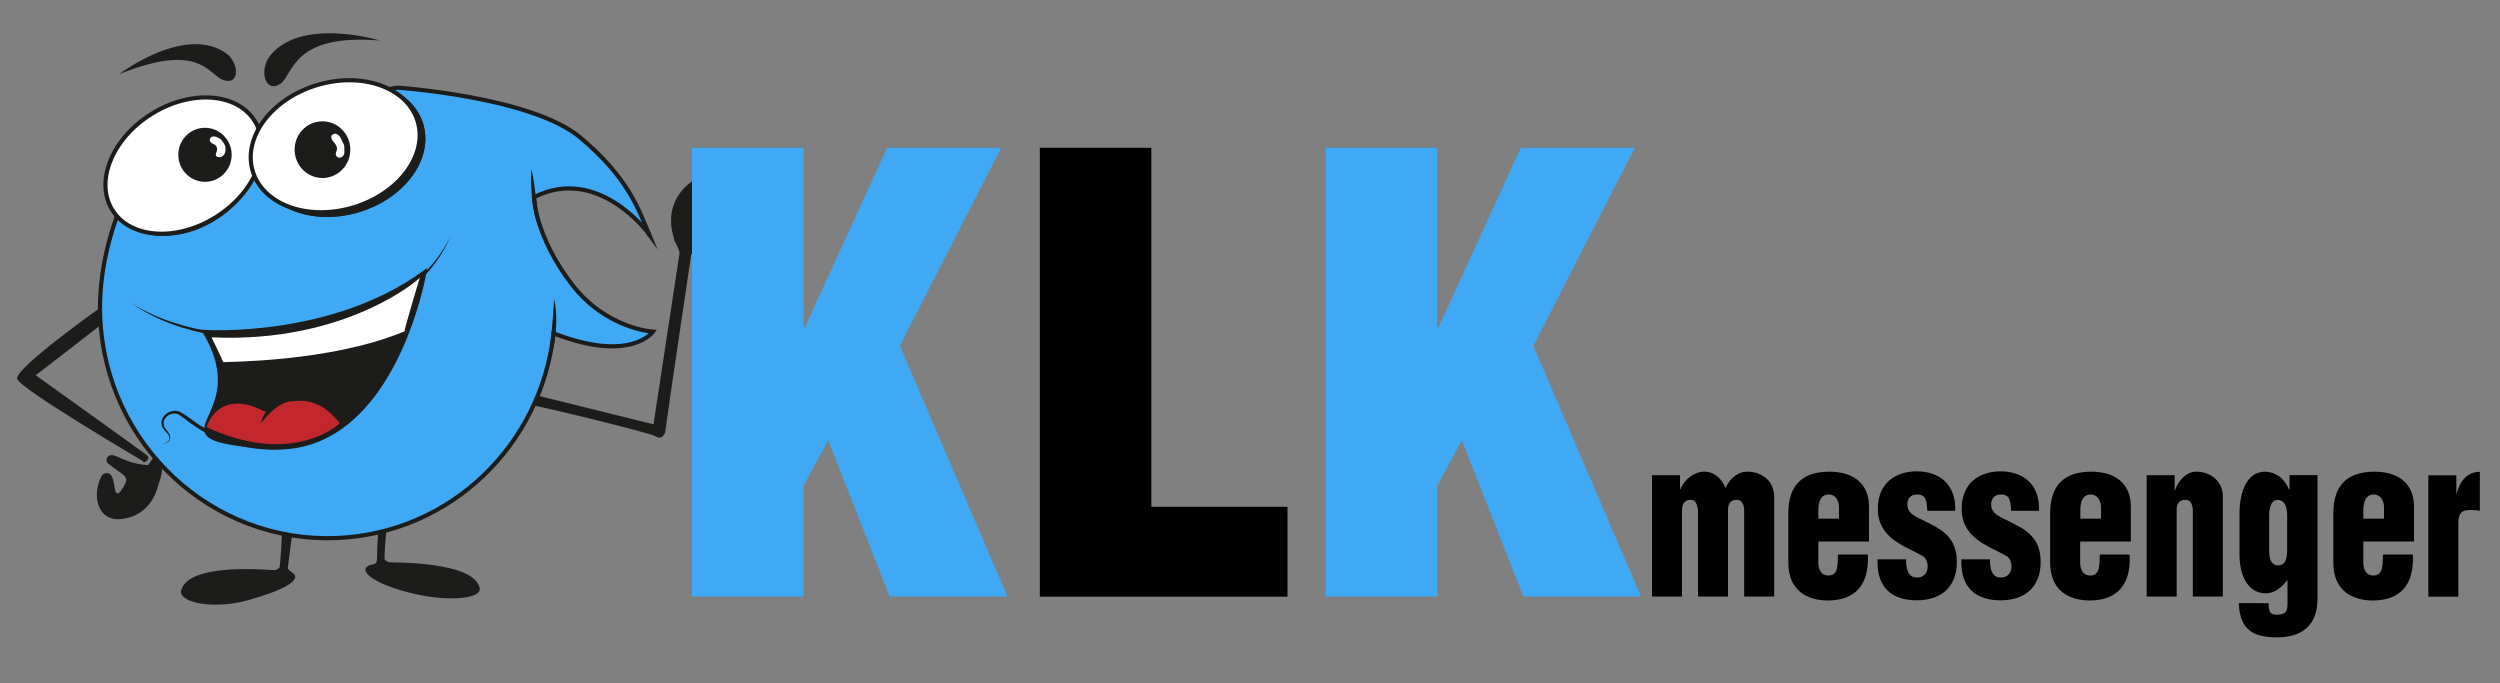 <?xml version="1.0" encoding="utf-8"?>
<!-- Generator: Adobe Illustrator 24.0.2, SVG Export Plug-In . SVG Version: 6.00 Build 0)  -->
<svg version="1.1" xmlns="http://www.w3.org/2000/svg" xmlns:xlink="http://www.w3.org/1999/xlink" x="0px" y="0px"
	 viewBox="0 0 150 41" style="enable-background:new 0 0 150 41;" xml:space="preserve">
<rect x="0" y="0" width="150" height="41" fill="#808080" stroke="none"/>
<style type="text/css">
	.st0{display:none;}
	.st1{display:inline;opacity:0.98;fill:#109FDC;stroke:#000000;stroke-width:0.25;stroke-miterlimit:10;}
	.st2{display:inline;fill:#FFFFFF;stroke:#000000;stroke-width:0.25;stroke-miterlimit:10;}
	.st3{display:inline;}
	
		.st4{display:inline;fill:#020202;stroke:#000000;stroke-width:0.25;stroke-linecap:round;stroke-linejoin:round;stroke-miterlimit:10;}
	.st5{display:inline;stroke:#000000;stroke-width:0.25;stroke-linejoin:round;stroke-miterlimit:10;}
	.st6{fill:#FFFFFF;}
	.st7{fill:#D85B5B;}
	.st8{display:inline;fill:none;stroke:#000000;stroke-width:0.25;stroke-miterlimit:10;}
	.st9{display:inline;fill:#FFFFFF;}
	.st10{display:inline;fill:none;}
	.st11{fill:#3BA5DD;}
	.st12{fill:url(#XMLID_9_);stroke:#1C1C1B;stroke-width:0.25;stroke-miterlimit:10;}
	.st13{fill:#82CDF2;stroke:#1C1C1B;stroke-width:0.25;stroke-miterlimit:10;}
	.st14{display:inline;fill:#1C1C1B;}
	.st15{display:inline;fill:#FFFFFF;stroke:#1C1C1B;stroke-width:0.25;stroke-miterlimit:10;}
	.st16{fill:#1C1C1B;}
	.st17{display:inline;fill:#1C1C1A;}
	.st18{fill:url(#XMLID_10_);stroke:#1C1C1B;stroke-width:0.25;stroke-miterlimit:10;}
	.st19{fill:#3FA9F5;stroke:#1C1C1B;stroke-width:0.25;stroke-miterlimit:10;}
	.st20{fill:#FFFFFF;stroke:#1C1C1B;stroke-width:0.25;stroke-miterlimit:10;}
	.st21{fill:#1C1C1A;}
	.st22{fill:#1C1C1A;stroke:#1C1C1A;stroke-width:0.25;stroke-miterlimit:10;}
	.st23{fill:#C1272D;}
	.st24{fill:#3FA9F5;}
</style>
<g id="Capa_2" class="st0">
	<path class="st1" d="M12.74,10.84c-8.02,1.8-8.27,9.06-8.27,9.06c0.88-1.67,3.72-2.81,3.72-2.81c-0.28,3.76-3.31,5.13-3.31,5.13
		c1.56,1.19,3.95-0.78,3.95-0.78c0.06,2.87,2.9,7.48,9.34,7.45c0,0,8.51-0.47,8.51-8.51c0-3.87-1.22-5.19-1.22-5.19
		s0.79-1.89-1.55-3.54c-2.34-1.64-3.98,0.44-3.98,0.44s-1.42-2.05-3.72-2.15C13.9,9.86,12.74,10.84,12.74,10.84z"/>
	<path class="st2" d="M19.93,14.86c0,0-1.04,1.19-3.46,1.13c-2.42-0.06-3.98-2.13-3.98-2.13s-0.85-2.35,1.02-3.47
		c0,0,2.36-0.86,3.88-0.22s2.32,1.65,2.54,1.92L19.93,14.86c0,0,1.04,1.32,3.02,1.47s2.5-1.14,2.5-1.14s0.4-1.12-0.31-2.28
		c-0.71-1.17-2.18-1.88-2.78-1.87c-0.6,0.01-1.86,0.25-2.43,0.94L19.93,14.86z"/>
	<ellipse class="st3" cx="16.52" cy="13.16" rx="1.35" ry="1.39"/>
	<ellipse class="st3" cx="22.7" cy="13.75" rx="1.15" ry="1.18"/>
	<path class="st4" d="M19.71,10.59c0,0,0.17-3.41-4.48-2.8C15.23,7.79,19.77,8.32,19.71,10.59z"/>
	<path class="st4" d="M20.81,10.44c0,0,0.84-2.56,3.78-0.94C24.59,9.51,21.4,8.75,20.81,10.44z"/>
	<path class="st4" d="M16.01,28.72v1.54c0,0-3.16,0.06-3.58,1.41c-0.42,1.35,4.1-1.2,4.1-1.2l-0.36-0.21l0-1.52L16.01,28.72z"/>
	<path class="st4" d="M19.26,28.84v1.54c0,0,3.16,0.06,3.58,1.41c0.42,1.35-4.1-1.2-4.1-1.2l0.36-0.21l0-1.52L19.26,28.84z"/>
	<path class="st5" d="M9.35,23.71c0,0-0.85,0.9-1.6,0.9c-0.75,0-0.8-0.52-1.61-0.45s-0.91,1.74-0.91,1.74s0.7-1.27,1.18-1.09
		s0.88,1.09,0.88,1.09S7.79,25.22,9.35,23.71z"/>
	<path class="st5" d="M26.65,20.29c0,0,1.2-0.3,1.56-0.96c0.36-0.66-0.07-0.96,0.39-1.62c0.46-0.67,1.96,0.05,1.96,0.05
		s-1.45-0.01-1.53,0.5c-0.08,0.51,0.53,1.3,0.53,1.3S28.73,19.66,26.65,20.29z"/>
	<g id="Uh_2_" class="st3">
		<path class="st6" d="M11.84,23.1c0.12,0,11.52,0,11.52,0l0.36-0.65l0.18-1.25l-2.14,0.36l-2.14,0.24h-2.55l-3.27-0.24l-2.38-0.36
			L11.84,23.1z"/>
		<path d="M13.86,25.17c0,0,2.2,0.95,2.43,0.89c0.24-0.06,2.26,0,2.26,0l1.43-0.24l1.31-0.48l1.19-0.83l0.71-0.89l0.12-0.53H12.07
			l0.61,1.07L13.86,25.17z"/>
		<rect x="12.14" y="22.86" width="11.16" height="0.48"/>
		<path class="st7" d="M14.16,25.34c0,0,3.55-3.99,7.22,0c-1.83,0.6-1.83,0.6-1.83,0.6h-2.54L14.16,25.34"/>
		<path d="M17.78,26.3c-1.85,0-4.35-0.45-5.74-2.6c-0.83-1.29-0.85-2.57-0.85-2.62l0-0.3l0.29,0.06c4.13,0.91,7.26,0.86,9.16,0.67
			c2.06-0.21,3.16-0.65,3.17-0.65l0.31-0.13l0.01,0.34c0,0.08,0.05,1.99-1.4,3.5C21.63,25.72,19.96,26.3,17.78,26.3z M11.69,21.38
			c0.06,0.43,0.23,1.26,0.76,2.08c1.02,1.57,2.81,2.37,5.33,2.37c2.04,0,3.6-0.53,4.61-1.59c0.97-1.01,1.2-2.24,1.25-2.82
			c-0.48,0.15-1.46,0.41-2.93,0.57C18.83,22.18,15.74,22.23,11.69,21.38z"/>
	</g>
	<path class="st8" d="M12.35,24.68c0,0,1.22,1.29,2.04,1.37"/>
	<path class="st9" d="M22.41,12.97c0.03-0.01,0.06-0.02,0.09-0.03c0.03-0.01,0.14-0.04,0.17-0.04c0.05,0,0.04,0,0.09,0
		c0.04,0,0.07,0,0.11,0c0.02,0,0.05,0,0.07,0c0.01,0,0.03,0,0.04,0c0.01,0,0.02,0.01,0.03,0.01c0.06,0.05,0.05,0.12-0.01,0.17
		c-0.05,0.05-0.13,0.08-0.21,0.11c-0.09,0.04-0.18,0.07-0.26,0.11c-0.15,0.06-0.31,0.12-0.48,0.12c-0.2,0-0.12-0.17-0.05-0.22
		C22.12,13.12,22.24,13.03,22.41,12.97z"/>
	<path class="st9" d="M16.1,12.22c0.03-0.01,0.06-0.02,0.09-0.03c0.03-0.01,0.14-0.04,0.17-0.04c0.05,0,0.04,0,0.09,0
		c0.04,0,0.07,0,0.11,0c0.02,0,0.05,0,0.07,0c0.01,0,0.03,0,0.04,0c0.01,0,0.02,0.01,0.03,0.01c0.06,0.05,0.05,0.12-0.01,0.17
		c-0.05,0.05-0.13,0.08-0.21,0.11c-0.09,0.04-0.18,0.07-0.26,0.11c-0.15,0.06-0.31,0.12-0.48,0.12c-0.2,0-0.12-0.17-0.05-0.22
		C15.82,12.37,15.94,12.28,16.1,12.22z"/>
</g>
<g id="Capa_3" class="st0">
	<path id="XMLID_4133_" class="st10" d="M19.13,20.09c-2.18-0.86-4.49-1.43-6.92-1.44c-0.03-0.05-0.06-0.11-0.09-0.16
		c0.45-0.63,0.88-1.28,1.36-1.88c0.95-1.21,2.15-1.82,3.74-1.61c1.16,0.15,2.27,0.36,3.21,1.13c0.36,0.29,0.41,0.58,0.18,1.01
		C20.1,18.08,19.65,19.05,19.13,20.09z"/>
	<path id="XMLID_4132_" class="st10" d="M20.36,21.54c-0.02,0.07-0.04,0.14-0.06,0.21c-2.96-1.15-6.07-1.02-9.15-1.17
		c0.05-0.69,0.37-1.05,0.87-0.97c2.01,0.34,4.02,0.66,6.01,1.08C18.84,20.86,19.59,21.25,20.36,21.54z"/>
	<path id="XMLID_4131_" class="st9" d="M11.16,20.57c3.08,0.15,6.2,0.02,9.15,1.17c0.02-0.07,0.04-0.14,0.06-0.21
		c-0.77-0.29-1.52-0.68-2.32-0.85c-1.99-0.42-4.01-0.74-6.01-1.08C11.53,19.52,11.21,19.88,11.16,20.57z"/>
	<path id="XMLID_4110_" class="st10" d="M19.13,20.09c-2.18-0.86-4.49-1.43-6.92-1.44c-0.03-0.05-0.06-0.11-0.09-0.16
		c0.45-0.63,0.88-1.28,1.36-1.88c0.95-1.21,2.15-1.82,3.74-1.61c1.16,0.15,2.27,0.36,3.21,1.13c0.36,0.29,0.41,0.58,0.18,1.01
		C20.1,18.08,19.65,19.05,19.13,20.09z"/>
	<path id="XMLID_4109_" class="st10" d="M20.36,21.54c-0.02,0.07-0.04,0.14-0.06,0.21c-2.96-1.15-6.07-1.02-9.15-1.17
		c0.05-0.69,0.37-1.05,0.87-0.97c2.01,0.34,4.02,0.66,6.01,1.08C18.84,20.86,19.59,21.25,20.36,21.54z"/>
	<g id="XMLID_4105_" class="st3">
		<path id="XMLID_4107_" class="st11" d="M18.08,14.58c-1.12-0.01-3.15-2.91-4.15-2.54l0,0c0,0-5.33,0.52-7.23,2.19
			c-1.9,1.66-2.29,3-2.65,3.93c0,0,1.93-2.82,4.55-1.6c0,0,0.02,1.54-1.42,3.52C5.88,21.88,4,22.05,4,22.05S4.92,23.29,7.99,22
			c0.62,4.41,4.35,7.84,8.91,7.89c5.04,0.07,9.17-4,9.24-9.08c0.02-1.72-0.49-3.59-1.33-5.16c-0.49-0.91-1.09-1.72-1.76-2.35
			C21.44,11.82,20.42,14.61,18.08,14.58z"/>
		
			<radialGradient id="XMLID_9_" cx="-1290.289" cy="31.554" r="13.875" gradientTransform="matrix(1 0.013 -0.013 1 1308.433 6.39)" gradientUnits="userSpaceOnUse">
			<stop  offset="0.097" style="stop-color:#8ECEE0"/>
			<stop  offset="0.504" style="stop-color:#8ECEE0"/>
			<stop  offset="0.935" style="stop-color:#2C4C97"/>
		</radialGradient>
		<path id="XMLID_4106_" class="st12" d="M4.05,18.15C4.05,18.15,4.05,18.16,4.05,18.15C4.05,18.15,4.05,18.15,4.05,18.15z"/>
	</g>
	<g id="XMLID_4102_" class="st3">
		<path id="XMLID_4103_" class="st13" d="M18.08,14.52c-1.12-0.01-2.51-2.49-4.15-2.54l0,0c0,0-5.33,0.52-7.23,2.19
			c-1.9,1.66-2.29,3-2.65,3.93c0,0,1.93-2.82,4.55-1.6c0,0,0.02,1.54-1.42,3.52C5.88,21.82,4,21.99,4,21.99s0.92,1.24,3.99-0.05
			c0.62,4.41,4.35,7.84,8.91,7.89c5.04,0.07,9.17-4,9.24-9.08c0.02-1.72-0.49-3.59-1.33-5.16c-0.49-0.91-1.09-1.72-1.76-2.35
			C21.44,11.76,20.42,14.55,18.08,14.52z"/>
	</g>
	
		<ellipse id="XMLID_4101_" transform="matrix(0.498 -0.867 0.867 0.498 -1.695 27.158)" class="st14" cx="22.62" cy="15.04" rx="2.56" ry="3.45"/>
	
		<ellipse id="XMLID_4100_" transform="matrix(0.498 -0.867 0.867 0.498 -1.559 27.069)" class="st15" cx="22.61" cy="14.88" rx="2.43" ry="3.36"/>
	
		<ellipse id="XMLID_4099_" transform="matrix(0.259 -0.966 0.966 0.259 -1.825 26.446)" class="st14" cx="16.32" cy="14.41" rx="2.72" ry="3.61"/>
	
		<ellipse id="XMLID_4098_" transform="matrix(0.259 -0.966 0.966 0.259 -1.825 26.446)" class="st14" cx="16.32" cy="14.41" rx="2.72" ry="3.61"/>
	<g id="XMLID_4095_" class="st3">
		<path class="st16" d="M7.92,20.78c0.16,0.88,0.25,1.72,0.37,2.61c-0.24-0.39-0.34-0.83-0.41-1.27
			C7.83,21.68,7.81,21.23,7.92,20.78z"/>
	</g>
	<g id="XMLID_4092_" class="st3">
		<path class="st16" d="M8.68,15.42c0.09,0.42,0.07,0.84,0.05,1.26c-0.06,0.41-0.1,0.86-0.36,1.22c0.04-0.21,0.04-0.42,0.06-0.62
			l0.05-0.62C8.53,16.24,8.56,15.83,8.68,15.42z"/>
	</g>
	
		<ellipse id="XMLID_4091_" transform="matrix(0.013 -1 1 0.013 6.667 36.398)" class="st14" cx="21.77" cy="14.82" rx="1.07" ry="1.07"/>
	
		<ellipse id="XMLID_4090_" transform="matrix(0.259 -0.966 0.966 0.259 -1.553 26.538)" class="st15" cx="16.52" cy="14.28" rx="2.55" ry="3.45"/>
	
		<ellipse id="XMLID_4089_" transform="matrix(0.013 -1 1 0.013 2.369 30.942)" class="st14" cx="16.86" cy="14.27" rx="1.13" ry="1.11"/>
	<path id="XMLID_4081_" class="st14" d="M18.71,29.74c0,0-0.07,1.42-0.03,1.46c0.05,0.04,0.11,0.1,0.2,0.11
		c0.09,0.01,3.43-0.02,3.63,1.15c0.08,0.48-1.31,0.66-2.68,0.15c-1.37-0.51-2.14-1.03-1.69-1.27c0.2-0.11,0.2-0.15,0.19-0.24
		c-0.01-0.09-0.03-1.31-0.03-1.31S18.51,29.76,18.71,29.74z"/>
	<path id="XMLID_4078_" class="st14" d="M14.85,29.57c0,0,0.13,1.81,0.09,1.84s-0.11,0.09-0.2,0.1c-0.09,0.01-3.37-0.07-3.6,1.01
		c-0.1,0.45,1.28,0.55,2.68,0.23c1.45-0.34,2.16-0.84,1.83-1.07c-0.18-0.12-0.32-0.05-0.37-0.19c-0.04-0.11,0.03-0.99-0.03-1.84
		C15.25,29.65,15.04,29.62,14.85,29.57z"/>
	<path id="XMLID_4066_" class="st14" d="M25.09,11.16c0,0-2.77-1.97-4.38-0.65c-0.45,0.45-0.41,1.23,0.2,1.01
		C21.52,11.31,21.78,9.94,25.09,11.16z"/>
	<path id="XMLID_4065_" class="st14" d="M14.61,10.13c0,0,3.25-1.09,4.5,0.58c0.39,0.65,0.07,1.38-0.46,1.02
		C18.11,11.37,18.12,9.74,14.61,10.13z"/>
	<path id="XMLID_4063_" class="st9" d="M17.63,14.18c0.04,0.04,0.07,0.14,0.03,0.19c-0.02,0.02-0.04,0.07-0.06,0.08
		c-0.03,0.02-0.09,0.01-0.12,0c-0.08-0.03-0.14-0.11-0.2-0.16c-0.06-0.05-0.12-0.08-0.2-0.09c-0.06,0-0.11,0.03-0.17,0.03
		c-0.08,0.01-0.14-0.03-0.16-0.11c-0.02-0.08,0.03-0.15,0.09-0.2c0.08-0.06,0.17-0.06,0.26-0.05c0.05,0.01,0.12,0,0.17,0.02
		c0.06,0.02,0.14,0.05,0.19,0.08C17.52,14.02,17.6,14.1,17.63,14.18"/>
	<path id="XMLID_4058_" class="st9" d="M22.05,14.51c0.02,0.04,0.04,0.05,0.04,0.1c0,0.05-0.01,0.08-0.05,0.12
		c-0.1,0.1-0.24-0.08-0.35-0.09c-0.08-0.01-0.17,0.05-0.21,0.11c-0.05,0.08-0.13,0.14-0.21,0.04c-0.03-0.04-0.05-0.08-0.05-0.13
		c0-0.07,0.01-0.1,0.04-0.15c0.04-0.07,0.15-0.14,0.23-0.17c0.08-0.02,0.17-0.02,0.25-0.02c0.07,0,0.13,0.04,0.19,0.09
		C21.97,14.43,22.03,14.46,22.05,14.51"/>
	<path id="XMLID_4057_" class="st17" d="M11.95,27.08c0,0,0.32,0.63,0.63,0.34c0.2-0.17,0.12-0.31,0.02-0.49
		c-0.42-0.8,0.29-0.41,0.29-0.42c0.06,0,1.43,1.22,1.65,0.38c0.06,0.02-0.16,0.04-0.59-0.62c-0.34-0.52-0.85-0.97-1.02-1.1
		c0,0-1.08-0.69-2.07-0.06c-1.03,0.66-1.21,1.56-1.09,1.94c0.13,0.42,0.61,0.81,0.61,0.81S10.63,25.99,11.95,27.08z"/>
	<g id="XMLID_973_" class="st3">
		<path id="XMLID_4028_" class="st16" d="M11,18.46c0.16-0.14,0.36-0.43,0.49-0.4c0.29,0.07,0.83,0.8,0.91,0.91
			c1.53,1.88,3.53,2.75,5.92,2.57c1.69-0.13,3.88-0.92,5.32-1.84c0.16-0.1-0.11-0.22-0.15-0.34c-0.01-0.05,0.05-0.12,0.15-0.13
			c0.37,0.15,0.58,0.56,0.76,0.99c-0.01,0.11-0.08,0.13-0.16,0.13c-0.14-0.14-0.2-0.35-0.34-0.49c-0.84,0.41-1.7,0.89-2.13,1.76
			c-0.13,0.26-0.41,0.44-0.61,0.66c-0.49,0.53-1.12,0.99-0.79,1.82c-0.8,0.02-1.54,0.28-2.27,0.37c-0.93,0.12-1.66-0.2-2.39-0.86
			c-1.56-1.38-2.78-2.99-3.81-4.78c-0.19-0.33-0.48-0.78-0.82-0.11C11.06,18.64,11.03,18.55,11,18.46z M13.42,20.48
			c0.54,0.9,1.09,1.64,2.16,1.89c1.67,0.4,3.3,0.64,4.92-0.15c0.54-0.26,1.04-0.55,1.33-1.32C18.87,22.24,16.1,22.31,13.42,20.48z"
			/>
		<path id="XMLID_3376_" class="st16" d="M17.83,25.07c-0.05,0.03-0.81,0.08-1.13,0.02c-0.43-0.08-0.86-0.33-0.87-0.33
			C16.21,25.34,16.93,25.5,17.83,25.07z"/>
		<path id="XMLID_3096_" class="st6" d="M21.84,20.9c-2.97,1.34-5.74,1.41-8.42-0.42c0.54,0.9,1.09,1.64,2.16,1.89
			c1.67,0.4,3.3,0.64,4.92-0.15C21.05,21.96,21.54,21.67,21.84,20.9z"/>
	</g>
	<path id="XMLID_974_" class="st17" d="M13.84,27.33l0.38-0.5c0,0,6.86,0.69,11.64-0.55c0.24-0.19,0.17-2.07-0.08-2.99
		c-0.01-0.1-0.02-0.62,0.26-1.07c0-0.04,1.05,3.68,0.73,4.39C26.4,27.42,20.32,28.79,13.84,27.33z"/>
	<path id="XMLID_975_" class="st17" d="M23.15,25.2l-0.28-0.53c0,0-10.59,2.72-13.84,2.21c-0.02,0.02-0.26-2.3-0.06-3.24
		c0.01-0.1-0.37-0.37-0.67-0.17c0-0.04-0.15,3.06,0.17,3.77C8.84,28.07,14.6,28.42,23.15,25.2z"/>
	<path id="XMLID_976_" class="st17" d="M24.29,26.46c0,0,0.83,0.79,0.3,0.77c-0.5,0.2-0.72,0.23-1.03-0.26
		c-0.13-0.2-0.63-0.43-0.26-1.07c-0.08-0.13,0-0.25-0.05-0.59c-0.14-0.25-0.33-0.15-0.33-0.15l-0.11-0.47c0,0,2.3-1,3.18,0.02
		c0.9,1.04,0.78,1.47,0.61,1.89c-0.18,0.46-0.76,0.85-0.76,0.85S25.41,25.46,24.29,26.46z"/>
</g>
<g id="Capa_4">
	<path id="XMLID_4851_" class="st16" d="M2.14,22.51c-0.02-0.01,6.67,4.78,6.67,4.8c0.28,0.22-0.21,0.56-0.23,0.36
		c-0.12-0.08-7.39-4.34-7.55-4.94c-0.17-0.63,5.16-4.4,5.16-4.39l-0.09,1.11C6.11,19.45,2.16,22.52,2.14,22.51z"/>
	<path id="XMLID_4799_" class="st16" d="M9.54,28.97c-0.08,0.22-0.37,1.94-2.23,2.17c-1.51,0.18-1.83-1.51-1.18-2.64
		c0,0,0.14-0.14,0.34-0.11c0.55,0.08,0.25,1.71,0.78,1.07c0.64-0.93,0.3-0.8-0.78-1.66c-0.17-0.13-0.09-0.66,0.47-0.44
		c0.4,0.15,0.92,0.48,1.93,0.55c0.05,0,0.33-0.49,0.37-0.5C9.81,27.76,9.82,28.19,9.54,28.97z"/>
	<g id="XMLID_4857_">
		<g id="XMLID_4881_">
			<path id="XMLID_4883_" class="st11" d="M10.31,7.58C9.33,8.55,8.47,9.8,7.78,11.19c-1.19,2.4-1.88,5.24-1.77,7.83
				c0.32,7.65,6.69,13.58,14.22,13.26c6.82-0.29,12.25-5.6,12.98-12.28c4.66,1.81,5.97-0.1,5.97-0.1s-2.81-0.16-4.86-2.83
				c-2.24-2.92-2.28-5.24-2.28-5.24c3.87-1.96,6.89,2.2,6.89,2.2c-0.58-1.39-1.23-3.38-4.14-5.8c-2.92-2.42-10.91-2.97-10.91-2.97
				l0,0c-1.51-0.5-4.41,3.94-6.1,4.01C14.29,9.43,12.64,5.28,10.31,7.58z"/>
			
				<radialGradient id="XMLID_10_" cx="-1179.532" cy="235.46" r="16.015" gradientTransform="matrix(-1.296 0.055 0.055 1.304 -1522.916 -222.541)" gradientUnits="userSpaceOnUse">
				<stop  offset="0.097" style="stop-color:#8ECEE0"/>
				<stop  offset="0.504" style="stop-color:#8ECEE0"/>
				<stop  offset="0.935" style="stop-color:#2C4C97"/>
			</radialGradient>
			<path id="XMLID_4882_" class="st18" d="M38.94,14.03c0.01,0.01,0.01,0.01,0,0.01C38.94,14.04,38.94,14.04,38.94,14.03z"/>
		</g>
		<g id="XMLID_4877_">
			<path id="XMLID_4878_" class="st19" d="M10.31,7.58C9.33,8.55,8.47,9.8,7.78,11.19c-1.19,2.4-1.88,5.24-1.77,7.83
				c0.32,7.65,6.69,13.58,14.22,13.26c6.82-0.29,12.25-5.6,12.98-12.28c4.66,1.81,5.97-0.1,5.97-0.1s-2.81-0.16-4.86-2.83
				c-2.24-2.92-2.28-5.24-2.28-5.24c3.87-1.96,6.89,2.2,6.89,2.2c-0.58-1.39-1.23-3.38-4.14-5.8c-2.92-2.42-10.91-2.97-10.91-2.97
				l0,0c-2.45,0.16-4.41,3.94-6.1,4.01C14.29,9.43,12.64,5.28,10.31,7.58z"/>
		</g>
		
			<ellipse id="XMLID_4876_" transform="matrix(0.847 -0.532 0.532 0.847 -3.728 7.414)" class="st16" cx="11.02" cy="10.18" rx="4.82" ry="3.59"/>
		
			<ellipse id="XMLID_4875_" transform="matrix(0.847 -0.531 0.531 0.847 -3.596 7.368)" class="st20" cx="11.02" cy="9.94" rx="5.04" ry="3.65"/>
		
			<ellipse id="XMLID_4874_" transform="matrix(0.956 -0.293 0.293 0.956 -1.727 6.372)" class="st16" cx="20.42" cy="8.95" rx="5.2" ry="3.95"/>
		
			<ellipse id="XMLID_4873_" transform="matrix(0.956 -0.293 0.293 0.956 -1.727 6.372)" class="st16" cx="20.42" cy="8.95" rx="5.2" ry="3.95"/>
		<g id="XMLID_4870_">
			<path class="st16" d="M32.88,21.9c0.19-1.32,0.27-2.61,0.37-3.95c0.15,0.66,0.14,1.33,0.1,2C33.27,20.61,33.16,21.29,32.88,21.9z
				"/>
		</g>
		<g id="XMLID_4867_">
			<path class="st16" d="M31.89,10.13c0.14,0.62,0.2,1.25,0.29,1.87l0.11,0.93c0.05,0.31,0.08,0.62,0.17,0.92
				c-0.35-0.55-0.43-1.2-0.53-1.82C31.88,11.39,31.83,10.76,31.89,10.13z"/>
		</g>
		
			<ellipse id="XMLID_4866_" transform="matrix(1 -0.028 0.028 1 -0.251 0.342)" class="st16" cx="12.29" cy="9.29" rx="1.6" ry="1.62"/>
		
			<ellipse id="XMLID_4865_" transform="matrix(0.956 -0.292 0.292 0.956 -1.684 6.266)" class="st20" cx="20.12" cy="8.77" rx="5.17" ry="3.83"/>
		
			<ellipse id="XMLID_4864_" transform="matrix(1 -0.032 0.032 1 -0.279 0.628)" class="st16" cx="19.34" cy="8.97" rx="1.67" ry="1.7"/>
		<path id="XMLID_4863_" class="st16" d="M16.92,32.01c0,0-0.09,2.02-0.17,2.07c-0.07,0.05-0.18,0.13-0.31,0.13
			c-0.14,0.01-5.11-0.51-5.57,1.21c-0.19,0.71,1.86,1.18,3.98,0.6s3.33-1.24,2.69-1.66c-0.28-0.19-0.28-0.25-0.26-0.38
			c0.02-0.14,0.24-1.86,0.24-1.86S17.21,32.08,16.92,32.01z"/>
		<path id="XMLID_4862_" class="st16" d="M23.18,31.83c0,0-0.16,1.71-0.09,1.76s0.16,0.13,0.3,0.15c0.13,0.02,5.05-0.08,5.39,1.54
			c0.14,0.67-1.92,0.83-4.01,0.33c-2.16-0.51-3.22-1.28-2.73-1.62c0.26-0.19,0.48-0.07,0.55-0.28c0.06-0.17,0-0.48,0.1-1.75
			C22.68,31.95,22.88,31.9,23.18,31.83z"/>
		<path id="XMLID_4861_" class="st16" d="M7.15,4.45c0,0,4.05-3.09,6.53-1.17c0.69,0.66,0.66,1.83-0.26,1.53
			C12.5,4.51,12.05,2.47,7.15,4.45z"/>
		<path id="XMLID_4860_" class="st16" d="M22.79,2.43c0,0-4.91-1.5-6.7,1.07c-0.55,1-0.05,2.08,0.74,1.52S17.52,2,22.79,2.43z"/>
		<path id="XMLID_4859_" class="st6" d="M20.3,8.11c-0.06-0.07-0.19-0.12-0.27-0.07c-0.04,0.02-0.1,0.05-0.13,0.08
			c-0.03,0.04-0.02,0.14-0.01,0.19c0.03,0.12,0.15,0.23,0.22,0.32c0.07,0.1,0.11,0.19,0.11,0.31c0,0.09-0.06,0.17-0.07,0.25
			c-0.02,0.12,0.03,0.22,0.15,0.26c0.11,0.03,0.23-0.02,0.3-0.11c0.09-0.12,0.06-0.26,0.06-0.4c0-0.07,0-0.15-0.01-0.21
			c-0.02-0.09-0.08-0.18-0.12-0.26C20.46,8.35,20.42,8.17,20.3,8.11"/>
		<path id="XMLID_4858_" class="st6" d="M12.86,8.19c-0.06,0-0.09-0.01-0.16,0.02c-0.07,0.03-0.09,0.08-0.11,0.16
			c-0.05,0.21,0.28,0.25,0.38,0.39c0.07,0.1,0.07,0.25,0.02,0.36c-0.06,0.13-0.08,0.28,0.11,0.31c0.08,0.01,0.14,0,0.21-0.04
			c0.09-0.05,0.12-0.09,0.17-0.17c0.06-0.11,0.06-0.3,0.04-0.43c-0.03-0.12-0.12-0.22-0.18-0.32c-0.06-0.1-0.14-0.16-0.24-0.2
			c-0.06-0.03-0.15-0.08-0.21-0.07"/>
	</g>
	<path id="XMLID_4853_" class="st13" d="M22.88,27.39"/>
	<g id="XMLID_4766_">
		<g>
			<path class="st21" d="M7.85,18.17c1.54,0.97,3.29,1.5,5.07,1.77c1.78,0.25,3.6,0.22,5.37-0.1c1.77-0.3,3.51-0.87,5.05-1.79
				c1.53-0.93,2.88-2.22,3.68-3.85c-0.71,1.68-2.04,3.05-3.59,4c-1.55,0.96-3.3,1.57-5.09,1.9c-1.8,0.29-3.64,0.3-5.44,0.02
				C11.11,19.82,9.34,19.22,7.85,18.17z"/>
		</g>
		<path id="XMLID_4848_" class="st22" d="M25.46,16.36c0,0-1.2,6.96-5.43,9.54c-1.12,0.68-2.44,1.06-4.01,0.92
			c-7.53-0.65-0.5-1.45-3.73-6.9C12.29,19.92,19.88,20.42,25.46,16.36z"/>
		<g id="XMLID_4797_">
			<path class="st21" d="M9.67,26.69c0.24-0.06,0.57-0.22,0.48-0.49c-0.07-0.25-0.36-0.37-0.44-0.67c-0.17-0.64,0.69-1.12,1.19-0.76
				c0.49,0.28,0.87,0.64,1.34,0.89c0.45,0.27,0.94,0.49,1.44,0.65c1.01,0.32,2.07,0.52,3.12,0.46c1.06-0.05,2.1-0.37,3.05-0.86
				c-0.91,0.56-1.95,0.96-3.04,1.04c-1.09,0.1-2.17-0.11-3.21-0.41c-1.04-0.32-1.97-0.99-2.79-1.61c-0.39-0.32-1.09,0.06-0.98,0.56
				c0.03,0.25,0.31,0.4,0.38,0.69C10.27,26.52,9.9,26.64,9.67,26.69z"/>
		</g>
		<path id="XMLID_4796_" class="st6" d="M12.69,20.24c0,0,0.64,1.29,0.7,1.49c0.03-0.03,6.39,0.03,10.88-1.85
			c-0.03-0.06,0.82-2.91,0.92-3.23C25.24,16.69,20.78,20.62,12.69,20.24z"/>
		<g id="XMLID_4776_">
			<g id="XMLID_4795_">
				<path class="st23" d="M12.43,25.51c0,0,0.75-2.23,3.4-0.84c0.56,0.16,0.43-0.44,1.24-0.54c0.92-0.11,1.97-0.35,3.26,1.18
					c0.04,0.05,0.03,0.12-0.01,0.15c-0.49,0.41-3.19,2.36-7.93,0.17L12.43,25.51z"/>
			</g>
			<g id="XMLID_4777_">
				<path class="st23" d="M17.38,24.08c0,0-1-0.12-1.73,1.31"/>
				<path class="st21" d="M17.38,24.08c-0.76,0.17-1.22,0.72-1.73,1.31c0.05-0.19,0.12-0.38,0.22-0.54
					c0.11-0.17,0.23-0.32,0.39-0.46C16.57,24.14,16.99,23.96,17.38,24.08z"/>
			</g>
		</g>
	</g>
	<path id="XMLID_4765_" class="st16" d="M40.28,13.59c-0.02-0.32-0.23-1.84,1.55-2.92c1.37-0.83,2.68,0.01,3.1,0.33
		c0.05,0.04,0.07,0.1,0.06,0.16c-0.02,0.11-0.07,0.28-0.21,0.32c-0.59,0.17-1.8,0.41-2.07,1.29c0,0.01-0.01,0.02-0.01,0.03
		c-0.1,0.91-0.08,1.09,1.26,1.72c0.03,0.01,0.06,0.04,0.07,0.07c0.05,0.1,0.13,0.31-0.24,0.33c-0.47,0.03-1.32-0.24-2.34,0.33
		c-0.01,0-0.07,0.15-0.08,0c-0.01-0.09-0.47,0.26-0.6-0.12c-0.13-0.39-0.26-0.62-0.3-0.68c-0.01-0.01-0.01-0.03-0.02-0.04
		C40.38,14.01,40.29,13.79,40.28,13.59z"/>
	<path id="XMLID_4714_" class="st16" d="M40.19,16.14"/>
	<path id="XMLID_4794_" class="st16" d="M40.82,14.88l-1.61,10.58l-6.98-1.73c0,0-0.14,0.22-0.31,0.6c0.1-0.07,7.18,1.67,7.4,1.84
		c0.31,0.23,0.57-0.03,0.6-0.31c0.23-1.73,1.55-10.55,1.6-10.9C41.51,14.96,41.28,14.94,40.82,14.88z"/>
</g>
<g id="Capa_1">
	<g>
		<path class="st24" d="M41.52,35.8V8.87h6.69v10.77h0.08l4.94-10.77h6.84l-6.08,11.88l6.46,15.04h-7.07l-3.69-9.37l-1.48,2.73v6.64
			H41.52z"/>
		<path d="M62.39,35.8V8.87h6.69v21.54h8.17v5.39H62.39z"/>
		<path class="st24" d="M79.54,35.8V8.87h6.69v10.77h0.08l4.94-10.77h6.84L92,20.75l6.46,15.04H91.4l-3.69-9.37l-1.48,2.73v6.64
			H79.54z"/>
	</g>
	<g>
		<path d="M100.8,28.51v0.84h0.02c0.29-0.66,0.86-1.01,1.35-1.05c0.58-0.04,1.13,0.35,1.34,0.96h0.02c0.33-0.65,0.8-0.96,1.31-0.96
			c0.85,0,1.61,0.53,1.61,1.52v5.97h-1.8v-5.2c-0.02-0.34-0.14-0.62-0.48-0.6c-0.32,0.01-0.49,0.22-0.49,0.6v5.2h-1.8v-5.2
			c-0.06-0.31-0.12-0.6-0.43-0.6c-0.36,0-0.51,0.21-0.53,0.6v5.2h-1.8v-7.28H100.8z"/>
		<path d="M109.1,32.49v1.27c0,0.4,0.16,0.74,0.55,0.77c0.67,0.04,0.6-0.65,0.63-1.26h1.79c0.09,1.87-0.79,2.73-2.35,2.76
			c-1.29,0.01-2.42-0.6-2.42-2.26V30.8c0-1.87,1.03-2.48,2.42-2.5c1.26-0.01,2.42,0.53,2.42,2.11v2.08H109.1z M110.34,31.12v-0.71
			c0-0.26-0.15-0.74-0.61-0.74c-0.51,0-0.63,0.47-0.63,0.97v0.48H110.34z"/>
		<path d="M115.64,30.67c-0.02-0.25-0.02-0.49-0.1-0.69c-0.07-0.18-0.2-0.31-0.5-0.31c-0.35,0-0.6,0.18-0.6,0.61
			c0,0.39,0.28,0.59,0.55,0.74c1.17,0.61,2.42,0.96,2.42,2.69c0,1.63-1.08,2.31-2.4,2.31c-1.43,0-2.42-0.7-2.36-2.46h1.72
			c-0.01,0.25,0.01,0.52,0.11,0.74c0.09,0.21,0.26,0.35,0.53,0.35c0.38,0,0.65-0.22,0.65-0.69c0-0.22-0.09-0.43-0.24-0.56
			c-0.72-0.44-1.73-0.75-2.3-1.5c-0.31-0.4-0.45-0.83-0.45-1.37c0-1.57,1.09-2.25,2.34-2.25c1.31,0,2.37,0.75,2.3,2.37H115.64z"/>
		<path d="M120.67,30.67c-0.02-0.25-0.02-0.49-0.1-0.69c-0.07-0.18-0.2-0.31-0.5-0.31c-0.35,0-0.6,0.18-0.6,0.61
			c0,0.39,0.28,0.59,0.55,0.74c1.17,0.61,2.42,0.96,2.42,2.69c0,1.63-1.08,2.31-2.4,2.31c-1.43,0-2.42-0.7-2.36-2.46h1.72
			c-0.01,0.25,0.01,0.52,0.11,0.74c0.09,0.21,0.26,0.35,0.53,0.35c0.38,0,0.65-0.22,0.65-0.69c0-0.22-0.09-0.43-0.24-0.56
			c-0.72-0.44-1.73-0.75-2.3-1.5c-0.31-0.4-0.45-0.83-0.45-1.37c0-1.57,1.09-2.25,2.34-2.25c1.31,0,2.37,0.75,2.3,2.37H120.67z"/>
		<path d="M124.81,32.49v1.27c0,0.4,0.16,0.74,0.55,0.77c0.67,0.04,0.6-0.65,0.63-1.26h1.79c0.09,1.87-0.79,2.73-2.35,2.76
			c-1.29,0.01-2.42-0.6-2.42-2.26V30.8c0-1.87,1.03-2.48,2.42-2.5c1.26-0.01,2.42,0.53,2.42,2.11v2.08H124.81z M126.06,31.12v-0.71
			c0-0.26-0.15-0.74-0.61-0.74c-0.51,0-0.63,0.47-0.63,0.97v0.48H126.06z"/>
		<path d="M130.48,28.51v0.91h0.02c0.17-0.56,0.69-1.12,1.26-1.12c0.85,0,1.61,0.53,1.61,1.52v5.97h-1.8v-5.2
			c-0.02-0.34-0.14-0.62-0.48-0.6c-0.32,0.01-0.49,0.22-0.49,0.6v5.2h-1.8v-7.28H130.48z"/>
		<path d="M136.12,36.19c0,0.51,0.07,0.73,0.59,0.69c0.37-0.04,0.53-0.13,0.54-0.6v-1.47h-0.02c-0.36,0.48-0.79,0.79-1.28,0.79
			c-1.13,0-1.58-1.17-1.58-2.29V30.8c0-1.14,0.36-2.5,1.55-2.5c0.62,0.03,1.12,0.36,1.43,1.09h0.02v-0.88h1.68v7.42
			c0,1.7-1.06,2.31-2.41,2.31c-1.36,0-2.26-0.38-2.31-2.05H136.12z M136.16,33.14c0,0.4,0.11,0.78,0.53,0.78
			c0.49,0,0.54-0.51,0.54-0.95v-2.01c0-0.49-0.1-0.96-0.59-0.96c-0.46,0-0.5,0.7-0.49,1.08V33.14z"/>
		<path d="M141.8,32.49v1.27c0,0.4,0.16,0.74,0.55,0.77c0.67,0.04,0.6-0.65,0.63-1.26h1.79c0.09,1.87-0.79,2.73-2.35,2.76
			c-1.29,0.01-2.42-0.6-2.42-2.26V30.8c0-1.87,1.03-2.48,2.42-2.5c1.26-0.01,2.42,0.53,2.42,2.11v2.08H141.8z M143.04,31.12v-0.71
			c0-0.26-0.15-0.74-0.61-0.74c-0.51,0-0.63,0.47-0.63,0.97v0.48H143.04z"/>
		<path d="M147.38,28.51v1.11h0.02c0.2-0.78,0.65-1.31,1.39-1.31v2.34c-0.18-0.04-0.36-0.05-0.54-0.05c-0.51,0-0.71,0.12-0.75,0.71
			v4.49h-1.8v-7.28H147.38z"/>
	</g>
	<g>
	</g>
	<g>
	</g>
	<g>
	</g>
	<g>
	</g>
	<g>
	</g>
	<g>
	</g>
	<g>
	</g>
	<g>
	</g>
	<g>
	</g>
	<g>
	</g>
	<g>
	</g>
	<g>
	</g>
	<g>
	</g>
	<g>
	</g>
	<g>
	</g>
</g>
</svg>
